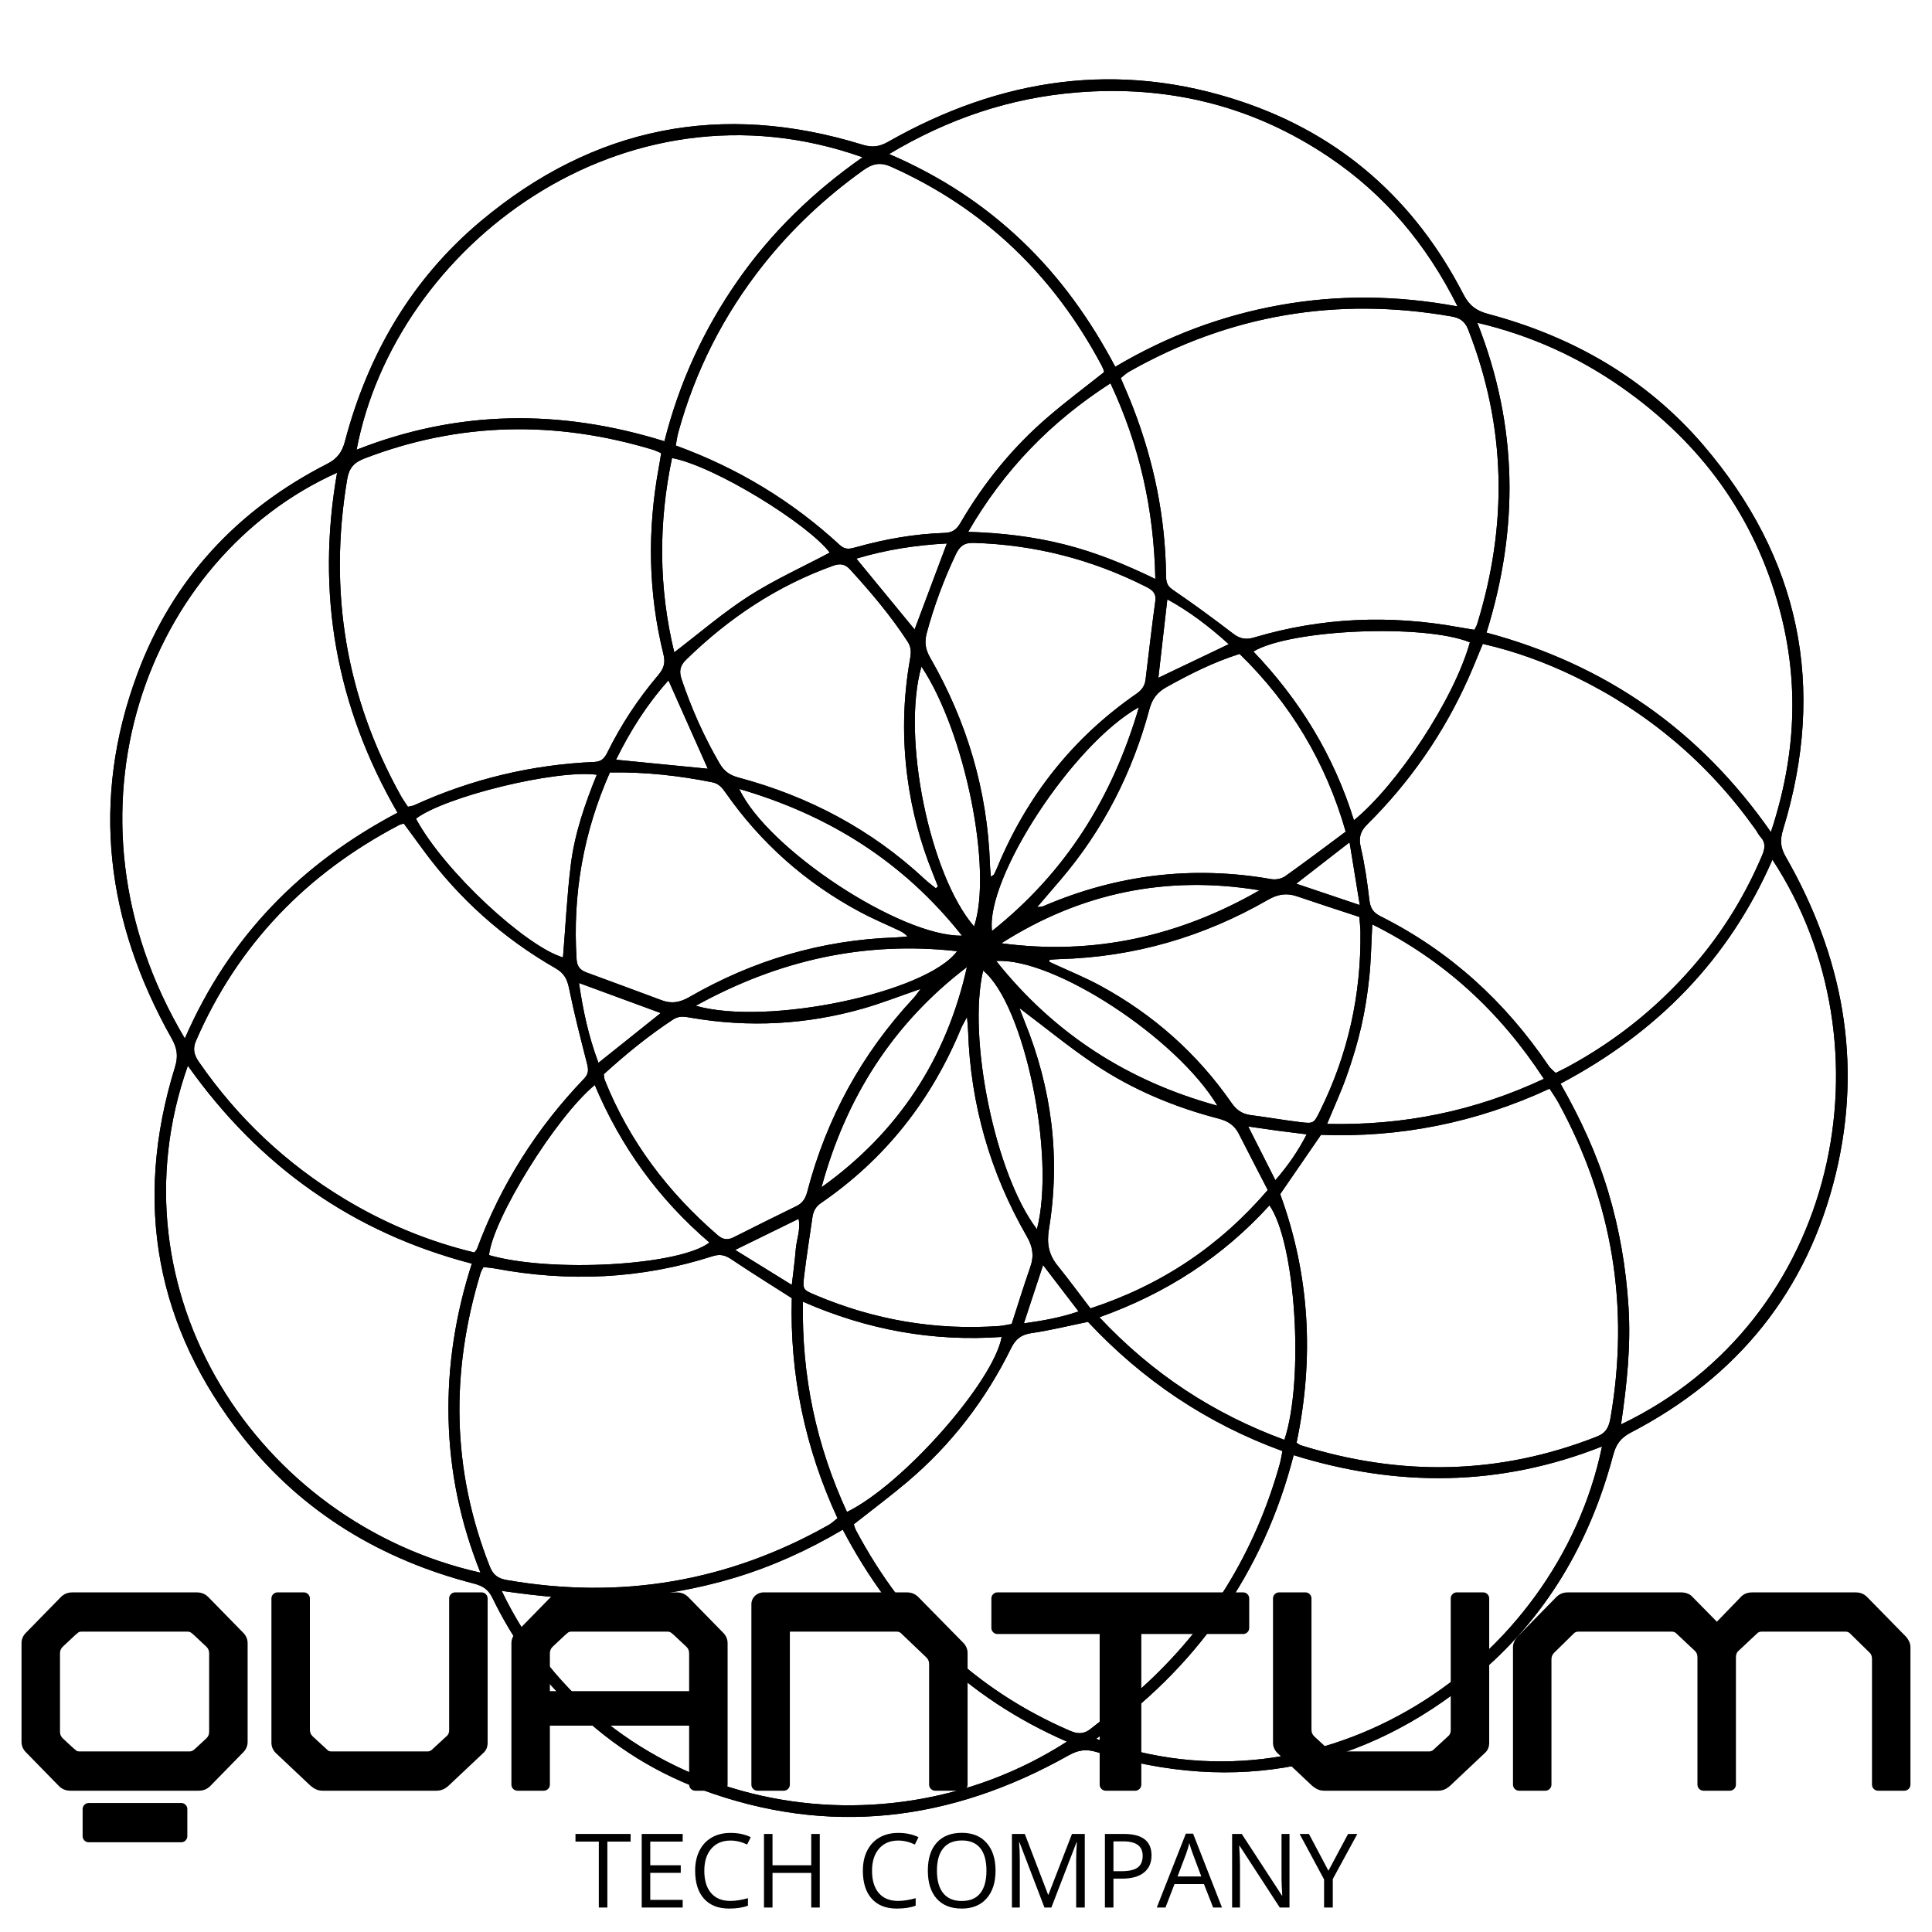 <svg xmlns="http://www.w3.org/2000/svg" xmlns:xlink="http://www.w3.org/1999/xlink" width="500" zoomAndPan="magnify" viewBox="0 0 375 375" height="500" preserveAspectRatio="xMidYMid meet" version="1.0"><defs><g><g id="id1"/></g><clipPath id="id2"><path d="M 21 15 L 359 15 L 359 353 L 21 353 Z M 21 15 " clip-rule="nonzero"/></clipPath><clipPath id="id3"><path d="M -60.648 185.219 L 185.422 -60.855 L 435.738 189.461 L 189.668 435.535 Z M -60.648 185.219 " clip-rule="nonzero"/></clipPath><clipPath id="id4"><path d="M -60.648 185.219 L 185.422 -60.855 L 435.738 189.461 L 189.668 435.535 Z M -60.648 185.219 " clip-rule="nonzero"/></clipPath><clipPath id="id5"><path d="M 109.902 330.16 C 103.969 324.438 99.234 317.688 95.605 310.195 C 94.816 308.555 93.762 307.836 92.062 307.395 C 74.105 302.781 58.816 293.652 47.281 279.121 C 30.215 257.621 25.816 233.449 33.961 207.137 C 34.621 205 34.387 203.469 33.336 201.594 C 20.609 179.004 17.516 155.363 26.672 130.77 C 33.504 112.426 46.07 98.941 63.484 90.047 C 65.473 89.031 66.395 87.766 66.953 85.672 C 71.414 68.746 79.926 54.129 93.375 42.879 C 115.262 24.566 140.09 19.648 167.398 28.086 C 169.32 28.68 170.695 28.488 172.418 27.508 C 194.195 15.137 217.105 11.68 241.094 19.75 C 260.445 26.266 274.715 38.984 284.051 57.137 C 285.16 59.293 286.539 60.32 288.844 60.938 C 305.246 65.305 319.52 73.461 330.586 86.367 C 349.355 108.27 354.582 133.266 346.105 160.977 C 345.504 162.941 345.52 164.398 346.594 166.266 C 357.637 185.516 361.586 206.039 356.328 227.816 C 350.832 250.574 337.297 267.262 316.559 278.051 C 314.574 279.082 313.664 280.348 313.117 282.426 C 308.586 299.547 299.922 314.281 286.246 325.586 C 264.516 343.531 239.926 348.375 212.93 340.09 C 210.836 339.445 209.316 339.645 207.395 340.727 C 184.594 353.547 160.816 356.539 136.012 347.301 C 126.074 343.59 117.398 337.836 109.902 330.16 Z M 251.66 280.035 C 252.102 280.312 252.242 280.445 252.414 280.504 C 271.785 286.59 290.953 286.32 309.957 278.836 C 311.781 278.121 312.297 276.938 312.594 275.23 C 316.332 253.633 312.996 233.227 302.473 214.008 C 301.984 213.121 301.395 212.293 300.773 211.309 C 286.465 217.965 271.578 220.855 256.402 220.27 C 253.625 224.305 251.098 227.973 248.484 231.781 C 254.219 247.441 255.121 263.562 251.66 280.035 Z M 211.172 256.57 C 207.336 257.355 203.824 258.234 200.266 258.746 C 198.246 259.039 197.152 259.863 196.25 261.691 C 191.32 271.703 184.645 280.418 176.105 287.633 C 172.777 290.445 169.281 293.055 165.719 295.863 C 165.832 296.18 165.938 296.637 166.152 297.043 C 175.586 314.75 189.199 327.973 207.738 335.969 C 209.23 336.609 210.418 336.586 211.66 335.594 C 214.926 332.984 218.348 330.555 221.453 327.762 C 234.652 315.887 243.586 301.324 248.383 284.23 C 248.609 283.434 248.727 282.609 248.922 281.652 C 234.242 276.301 221.758 267.883 211.172 256.57 Z M 287.812 124.977 C 286.777 127.441 285.91 129.648 284.938 131.816 C 280.168 142.418 273.645 151.828 265.391 160.008 C 263.992 161.395 263.695 162.617 264.133 164.516 C 264.906 167.836 265.387 171.238 265.785 174.633 C 265.969 176.211 266.477 177.105 267.973 177.859 C 281.438 184.598 292.18 194.441 300.598 206.887 C 300.945 207.406 301.484 207.789 301.953 208.262 C 302.707 207.879 303.395 207.555 304.062 207.203 C 314.074 201.832 322.715 194.754 329.949 186.004 C 334.945 179.961 338.945 173.293 342.012 166.062 C 342.59 164.703 342.766 163.562 341.684 162.406 C 341.305 161.996 341.066 161.453 340.734 160.988 C 331.574 148.105 319.879 138.215 305.656 131.32 C 300.004 128.578 294.133 126.43 287.812 124.977 Z M 153.688 251.973 C 149.488 249.289 145.699 246.941 142 244.453 C 140.801 243.645 139.805 243.355 138.348 243.816 C 124.465 248.285 110.352 248.887 96.066 246.215 C 95.344 246.082 94.609 246.035 93.832 245.945 C 93.605 246.406 93.391 246.727 93.285 247.078 C 87.43 266.301 87.656 285.305 95.086 304.102 C 95.742 305.762 96.727 306.398 98.375 306.684 C 120.48 310.535 141.328 307.02 160.887 295.969 C 161.441 295.652 161.91 295.188 162.555 294.684 C 156.227 281.008 153.277 266.707 153.688 251.973 Z M 286.184 122.238 C 286.434 121.742 286.598 121.5 286.684 121.234 C 292.664 101.934 292.387 82.84 284.965 63.949 C 284.309 62.27 283.27 61.688 281.641 61.402 C 259.535 57.574 238.699 61.07 219.141 72.145 C 218.594 72.453 218.125 72.922 217.539 73.383 C 217.996 74.453 218.41 75.402 218.809 76.355 C 219.211 77.316 219.613 78.285 219.984 79.258 C 223.98 89.645 226.188 100.387 226.328 111.539 C 226.344 112.68 226.367 113.617 227.578 114.438 C 231.578 117.156 235.477 120.027 239.316 122.961 C 240.645 123.977 241.77 124.23 243.43 123.734 C 256.527 119.836 269.812 119.305 283.227 121.754 C 284.16 121.926 285.098 122.059 286.184 122.238 Z M 92.07 243.105 C 92.355 242.723 92.516 242.59 92.578 242.422 C 97.203 229.953 104.172 218.945 113.375 209.359 C 114.344 208.352 114.211 207.477 113.902 206.289 C 112.676 201.512 111.453 196.73 110.469 191.902 C 110.102 190.094 109.539 188.922 107.84 187.945 C 97.656 182.105 89.07 174.434 82.129 164.953 C 80.863 163.219 79.586 161.492 78.383 159.855 C 77.902 159.992 77.711 160.012 77.551 160.098 C 59.566 169.512 46.203 183.27 38.062 201.969 C 37.344 203.609 37.684 204.789 38.621 206.137 C 46.133 217 55.52 225.852 66.816 232.684 C 74.66 237.422 83.027 240.934 92.07 243.105 Z M 214.277 72.25 C 214.277 72.156 214.297 72.051 214.27 71.965 C 214.129 71.617 213.992 71.262 213.816 70.93 C 204.535 53.492 191.113 40.473 172.977 32.371 C 170.797 31.398 169.316 31.793 167.555 33.047 C 160.238 38.281 153.742 44.363 148.145 51.418 C 140.426 61.16 134.926 72.016 131.641 83.992 C 131.426 84.777 131.328 85.598 131.164 86.473 C 143.223 90.859 153.789 97.285 163.039 105.82 C 164.113 106.805 165.07 106.516 166.176 106.207 C 171.785 104.641 177.488 103.625 183.312 103.438 C 184.844 103.383 185.645 102.82 186.41 101.508 C 191 93.645 196.688 86.66 203.629 80.746 C 207.016 77.844 210.594 75.172 214.277 72.25 Z M 128.328 87.953 C 127.676 87.68 127.172 87.422 126.637 87.262 C 107.812 81.602 89.176 81.902 70.711 89 C 68.691 89.777 67.75 90.859 67.387 93.023 C 63.742 114.734 67.098 135.219 77.801 154.461 C 78.207 155.191 78.707 155.863 79.176 156.594 C 79.68 156.473 80.066 156.438 80.395 156.293 C 91.516 151.219 103.18 148.418 115.383 147.891 C 116.781 147.828 117.359 147.137 117.902 146.031 C 120.562 140.637 123.863 135.637 127.75 131.055 C 128.848 129.758 129.191 128.68 128.777 127.008 C 125.809 115.023 125.629 102.934 127.859 90.793 C 128.039 89.863 128.172 88.938 128.328 87.953 Z M 36.461 206.859 C 20.965 250.641 49.84 295.527 93.258 305.254 C 89.363 295.566 87.301 285.668 87.066 275.41 C 86.828 265.164 88.402 255.164 91.582 245.27 C 68.453 239.242 50.324 226.391 36.461 206.859 Z M 207.086 338.051 C 187.504 329.5 173.383 315.59 163.582 296.906 C 156.781 300.926 149.871 304.039 142.582 306.242 C 135.273 308.449 127.809 309.723 120.172 310.207 C 112.586 310.695 105.082 309.871 97.375 308.789 C 117.512 350.754 170.023 361.895 207.086 338.051 Z M 343.73 161.504 C 348.598 146.789 349.262 132.555 345.406 118.227 C 340.547 100.148 330.094 85.934 314.848 75.238 C 306.43 69.332 297.215 65.117 286.746 62.645 C 294.688 82.781 294.809 102.645 288.527 122.789 C 311.547 128.965 329.84 141.59 343.73 161.504 Z M 128.965 85.648 C 131.84 74.266 136.578 63.965 143.152 54.527 C 149.719 45.102 157.859 37.227 167.418 30.527 C 120.977 14.02 76.688 47.91 69.215 87.293 C 88.902 79.535 108.758 79.363 128.965 85.648 Z M 212.766 337.5 C 256.27 353.656 302.211 323.039 310.949 280.754 C 291.18 288.582 271.254 288.723 251.098 282.449 C 248.18 293.828 243.508 304.059 236.988 313.438 C 230.43 322.883 222.27 330.758 212.766 337.5 Z M 35.879 201.562 C 44.48 181.785 58.48 167.598 77.156 157.746 C 65.188 137.027 61.332 115.148 65.426 91.758 C 28.688 108.211 9.734 157.742 35.879 201.562 Z M 282.914 59.473 C 276.852 47.332 268.738 37.758 257.98 30.504 C 243.172 20.512 226.754 16.5 208.992 17.945 C 196.129 18.996 184.207 22.961 172.574 29.898 C 182.57 34.199 190.98 39.738 198.395 46.801 C 205.785 53.848 211.637 62.043 216.473 71.191 C 226.594 65.195 237.121 61.258 248.359 59.23 C 259.699 57.195 271.023 57.285 282.914 59.473 Z M 302.895 210.336 C 306.773 217.129 309.949 223.996 312.141 231.281 C 314.336 238.594 315.617 246.066 316.094 253.699 C 316.57 261.277 315.773 268.773 314.641 276.477 C 357.129 256.168 367.641 202.867 344.027 166.867 C 335.551 186.273 321.629 200.434 302.895 210.336 Z M 181.637 172.414 C 181.773 172.297 181.914 172.176 182.059 172.062 C 181.715 171.195 181.387 170.32 181.031 169.453 C 178.633 163.523 177.004 157.398 176.152 151.051 C 175.129 143.367 175.266 135.699 176.617 128.059 C 176.832 126.844 176.965 125.758 176.18 124.551 C 172.902 119.516 169.047 114.965 165.008 110.543 C 164.039 109.48 163.09 109.316 161.742 109.797 C 150.812 113.711 141.422 119.984 133.156 128.066 C 131.965 129.23 131.781 130.32 132.309 131.875 C 134.227 137.562 136.652 142.996 139.676 148.195 C 140.574 149.73 141.688 150.484 143.367 150.93 C 156.996 154.578 169.129 160.992 179.488 170.648 C 180.168 171.281 180.918 171.828 181.637 172.414 Z M 118.383 149.926 C 113.211 161.617 111.117 173.656 111.918 186.219 C 112.008 187.57 112.617 188.305 113.805 188.738 C 118.699 190.539 123.594 192.344 128.48 194.168 C 130.395 194.879 132.02 194.559 133.84 193.508 C 146.172 186.398 159.453 182.457 173.711 181.961 C 174.52 181.934 175.324 181.836 176.133 181.77 C 175.551 181.082 174.883 180.777 174.223 180.469 C 171.816 179.34 169.359 178.309 167.02 177.055 C 156.441 171.41 147.691 163.664 140.824 153.836 C 140.148 152.871 139.512 152.098 138.246 151.84 C 131.781 150.547 125.285 149.824 118.383 149.926 Z M 192.328 170.168 C 192.781 169.855 192.887 169.82 192.926 169.754 C 193.137 169.332 193.344 168.902 193.527 168.465 C 199.266 154.574 208.191 143.23 220.578 134.664 C 221.605 133.953 222.203 133.129 222.352 131.91 C 222.965 126.82 223.559 121.727 224.246 116.645 C 224.465 115.055 223.562 114.449 222.395 113.863 C 211.879 108.559 200.754 105.715 188.961 105.375 C 187.133 105.324 186.27 106.023 185.52 107.602 C 183.188 112.512 181.32 117.57 179.895 122.816 C 179.406 124.602 179.605 126.023 180.539 127.641 C 187.672 140.051 191.656 153.398 192.152 167.75 C 192.164 168.492 192.254 169.234 192.328 170.168 Z M 117.188 208.512 C 117.289 209.094 117.289 209.391 117.391 209.645 C 122.152 221.523 129.645 231.402 139.285 239.734 C 140.297 240.613 141.227 240.742 142.383 240.164 C 146.449 238.121 150.516 236.082 154.609 234.094 C 155.848 233.492 156.371 232.543 156.703 231.266 C 160.43 217.02 167.293 204.484 177.34 193.703 C 177.742 193.273 178.066 192.77 178.688 191.949 C 174.609 193.348 171.09 194.742 167.469 195.77 C 156.52 198.887 145.406 199.48 134.176 197.555 C 132.988 197.352 131.879 197.078 130.645 197.887 C 125.859 201.023 121.469 204.629 117.188 208.512 Z M 201.309 176.074 C 201.961 175.984 202.238 176.004 202.469 175.906 C 216.738 169.758 231.504 167.957 246.82 170.648 C 247.648 170.789 248.766 170.559 249.449 170.078 C 253.383 167.285 257.234 164.371 261.203 161.422 C 257.301 147.844 250.441 136.52 240.609 126.926 C 235.445 128.555 230.895 130.875 226.406 133.371 C 224.652 134.348 223.648 135.605 223.105 137.648 C 219.805 149.922 214.172 161.027 205.883 170.734 C 204.434 172.426 202.988 174.117 201.309 176.074 Z M 187.699 197.402 C 187.148 198.449 186.805 198.984 186.562 199.559 C 180.797 213.523 171.844 224.941 159.348 233.512 C 158.285 234.242 157.852 235.152 157.684 236.32 C 157.148 240.078 156.547 243.832 156.09 247.598 C 155.762 250.305 155.84 250.344 158.328 251.391 C 169.719 256.211 181.586 258.246 193.941 257.379 C 194.676 257.328 195.398 257.141 196.363 256.984 C 197.574 253.262 198.715 249.543 199.996 245.883 C 200.734 243.75 200.457 241.98 199.309 239.992 C 192.215 227.68 188.383 214.398 187.91 200.168 C 187.887 199.438 187.801 198.703 187.699 197.402 Z M 203.738 186.289 C 203.711 186.414 203.68 186.547 203.652 186.672 C 203.957 186.816 204.262 186.957 204.566 187.102 C 207.582 188.5 210.68 189.75 213.59 191.336 C 223.852 196.922 232.398 204.492 239.066 214.109 C 240.008 215.457 241.121 216.23 242.75 216.438 C 245.957 216.848 249.145 217.414 252.348 217.801 C 254.996 218.121 255.02 218.059 256.227 215.609 C 261.645 204.664 264.215 193.07 264.059 180.875 C 264.051 180.035 263.941 179.191 263.852 177.977 C 259.812 176.648 255.762 175.344 251.734 173.969 C 249.719 173.277 248.016 173.559 246.105 174.656 C 233.59 181.855 220.113 185.773 205.645 186.164 C 205.004 186.172 204.367 186.242 203.738 186.289 Z M 197.871 195.664 C 198.23 196.594 198.543 197.461 198.891 198.316 C 204.164 211.289 205.863 224.727 203.602 238.559 C 203.141 241.355 203.551 243.52 205.27 245.648 C 207.457 248.359 209.523 251.172 211.656 253.957 C 225.406 249.441 236.676 241.918 246.074 230.984 C 244.18 227.305 242.289 223.695 240.453 220.066 C 239.617 218.422 238.359 217.602 236.551 217.129 C 227.941 214.895 219.785 211.492 212.402 206.531 C 207.457 203.207 202.832 199.395 197.871 195.664 Z M 213.395 255.68 C 223.684 266.66 235.559 274.422 249.301 279.473 C 253.176 267.82 251.48 241.18 246.402 233.965 C 237.348 243.918 226.398 251.043 213.395 255.68 Z M 266.359 179.422 C 266.164 183.074 266.121 186.398 265.777 189.688 C 265.434 192.898 264.945 196.113 264.223 199.254 C 263.484 202.492 262.508 205.688 261.402 208.816 C 260.316 211.895 258.941 214.859 257.586 218.152 C 272.441 218.484 286.219 215.695 299.664 209.406 C 291.121 196.34 280.293 186.352 266.359 179.422 Z M 164.395 293.473 C 175.27 288.152 192.844 268.207 194.422 259.5 C 181.098 260.441 168.352 258.141 155.848 252.66 C 155.582 267.117 158.418 280.5 164.395 293.473 Z M 262.801 159.211 C 271.168 152.371 282.207 135.785 285.305 124.672 C 276.395 121.066 250.531 122.125 243.281 126.457 C 252.207 135.801 258.855 146.527 262.801 159.211 Z M 115.445 210.598 C 107.82 216.887 95.652 236.633 94.918 243.617 C 106.832 247.059 131.809 245.695 137.703 241.176 C 127.938 232.816 120.539 222.715 115.445 210.598 Z M 224.25 112.379 C 223.973 98.828 221.191 86.477 215.543 74.398 C 203.992 81.832 194.887 91.184 187.922 103.23 C 194.504 103.434 200.605 104.164 206.594 105.676 C 212.566 107.176 218.25 109.469 224.25 112.379 Z M 115.836 150.375 C 107.898 149.328 86.363 154.629 80.734 158.902 C 86.246 169.156 102.156 183.754 109.273 185.832 C 109.766 179.859 110.055 173.805 110.797 167.801 C 111.547 161.785 113.531 156.043 115.836 150.375 Z M 130.875 126.613 C 135.855 122.816 140.379 118.895 145.367 115.695 C 150.363 112.504 155.824 110.035 161.055 107.262 C 156.902 101.762 138.832 90.496 130.438 88.902 C 127.797 101.523 127.828 114.043 130.875 126.613 Z M 143.484 153.129 C 148.949 164.816 174.828 181.828 186.719 181.609 C 175.391 167.301 161 158.238 143.484 153.129 Z M 201.266 238.59 C 204.969 224.289 198.785 194.859 190.824 188.387 C 187.754 201.559 193.203 228.059 201.266 238.59 Z M 221.062 137.266 C 208.223 144.426 191.273 170.402 192.547 180.711 C 206.723 169.438 215.863 155.02 221.062 137.266 Z M 187.68 187.711 C 173.266 198.684 164.164 213.121 159.457 230.449 C 174.324 219.82 183.699 205.547 187.68 187.711 Z M 244.48 172.805 C 226.48 169.832 209.777 173.266 194.371 183.086 C 212.254 185.484 228.898 181.754 244.48 172.805 Z M 178.852 129.379 C 174.938 142.965 180.445 169.832 189.07 179.828 C 192.715 168.922 187.355 142.137 178.852 129.379 Z M 135.047 195.219 C 148.977 199.195 179.844 192.676 185.781 184.625 C 167.832 182.629 151.188 186.32 135.047 195.219 Z M 236.305 214.621 C 228.402 201.422 204.477 185.828 193.367 186.531 C 204.652 200.719 219 209.875 236.305 214.621 Z M 137.383 149.211 C 134.852 143.52 132.355 137.926 129.75 132.066 C 125.59 136.684 122.355 141.816 119.57 147.461 C 125.629 148.062 131.449 148.629 137.383 149.211 Z M 177.523 122.176 C 179.609 116.625 181.641 111.195 183.785 105.488 C 177.754 105.809 172.043 106.691 166.219 108.426 C 170.129 113.188 173.809 117.656 177.523 122.176 Z M 112.387 190.801 C 113.145 196.094 114.234 201.145 116.156 206.293 C 120.387 202.91 124.266 199.812 128.246 196.633 C 122.93 194.688 117.816 192.805 112.387 190.801 Z M 238.5 125.035 C 234.715 121.613 230.945 118.73 226.578 116.332 C 225.98 121.562 225.426 126.484 224.84 131.559 C 229.422 129.367 233.746 127.305 238.5 125.035 Z M 153.688 249.398 C 154.004 246.633 154.293 244.57 154.453 242.508 C 154.609 240.547 155.449 238.609 155.004 236.578 C 150.93 238.574 147.062 240.469 142.699 242.605 C 146.473 244.938 149.887 247.043 153.688 249.398 Z M 261.949 163.496 C 258.293 166.328 255.086 168.824 251.605 171.523 C 255.797 172.934 259.629 174.219 263.934 175.672 C 263.266 171.586 262.648 167.809 261.949 163.496 Z M 202.461 245.551 C 201.172 249.453 200.016 252.973 198.734 256.863 C 202.516 256.34 205.844 255.738 209.352 254.551 C 206.949 251.414 204.812 248.629 202.461 245.551 Z M 247.551 229.07 C 250.012 226.238 251.941 223.453 253.625 220.176 C 251.484 219.906 249.715 219.691 247.949 219.461 C 246.148 219.219 244.348 218.953 242.281 218.652 C 244.125 222.289 245.734 225.473 247.551 229.07 Z M 247.551 229.07 " clip-rule="nonzero"/></clipPath><clipPath id="id6"><path d="M 21 15 L 359 15 L 359 353 L 21 353 Z M 21 15 " clip-rule="nonzero"/></clipPath><clipPath id="id7"><path d="M -60.648 185.219 L 185.422 -60.855 L 435.738 189.461 L 189.668 435.535 Z M -60.648 185.219 " clip-rule="nonzero"/></clipPath><clipPath id="id8"><path d="M -60.648 185.219 L 185.422 -60.855 L 435.738 189.461 L 189.668 435.535 Z M -60.648 185.219 " clip-rule="nonzero"/></clipPath><clipPath id="id9"><path d="M 109.902 330.16 C 103.969 324.438 99.234 317.688 95.605 310.195 C 94.816 308.555 93.762 307.836 92.062 307.395 C 74.105 302.781 58.816 293.652 47.281 279.121 C 30.215 257.621 25.816 233.449 33.961 207.137 C 34.621 205 34.387 203.469 33.336 201.594 C 20.609 179.004 17.516 155.363 26.672 130.77 C 33.504 112.426 46.07 98.941 63.484 90.047 C 65.473 89.031 66.395 87.766 66.953 85.672 C 71.414 68.746 79.926 54.129 93.375 42.879 C 115.262 24.566 140.09 19.648 167.398 28.086 C 169.32 28.68 170.695 28.488 172.418 27.508 C 194.195 15.137 217.105 11.68 241.094 19.75 C 260.445 26.266 274.715 38.984 284.051 57.137 C 285.16 59.293 286.539 60.32 288.844 60.938 C 305.246 65.305 319.52 73.461 330.586 86.367 C 349.355 108.27 354.582 133.266 346.105 160.977 C 345.504 162.941 345.52 164.398 346.594 166.266 C 357.637 185.516 361.586 206.039 356.328 227.816 C 350.832 250.574 337.297 267.262 316.559 278.051 C 314.574 279.082 313.664 280.348 313.117 282.426 C 308.586 299.547 299.922 314.281 286.246 325.586 C 264.516 343.531 239.926 348.375 212.93 340.09 C 210.836 339.445 209.316 339.645 207.395 340.727 C 184.594 353.547 160.816 356.539 136.012 347.301 C 126.074 343.59 117.398 337.836 109.902 330.16 Z M 251.66 280.035 C 252.102 280.312 252.242 280.445 252.414 280.504 C 271.785 286.59 290.953 286.32 309.957 278.836 C 311.781 278.121 312.297 276.938 312.594 275.23 C 316.332 253.633 312.996 233.227 302.473 214.008 C 301.984 213.121 301.395 212.293 300.773 211.309 C 286.465 217.965 271.578 220.855 256.402 220.27 C 253.625 224.305 251.098 227.973 248.484 231.781 C 254.219 247.441 255.121 263.562 251.66 280.035 Z M 211.172 256.57 C 207.336 257.355 203.824 258.234 200.266 258.746 C 198.246 259.039 197.152 259.863 196.25 261.691 C 191.32 271.703 184.645 280.418 176.105 287.633 C 172.777 290.445 169.281 293.055 165.719 295.863 C 165.832 296.18 165.938 296.637 166.152 297.043 C 175.586 314.75 189.199 327.973 207.738 335.969 C 209.23 336.609 210.418 336.586 211.66 335.594 C 214.926 332.984 218.348 330.555 221.453 327.762 C 234.652 315.887 243.586 301.324 248.383 284.23 C 248.609 283.434 248.727 282.609 248.922 281.652 C 234.242 276.301 221.758 267.883 211.172 256.57 Z M 287.812 124.977 C 286.777 127.441 285.91 129.648 284.938 131.816 C 280.168 142.418 273.645 151.828 265.391 160.008 C 263.992 161.395 263.695 162.617 264.133 164.516 C 264.906 167.836 265.387 171.238 265.785 174.633 C 265.969 176.211 266.477 177.105 267.973 177.859 C 281.438 184.598 292.18 194.441 300.598 206.887 C 300.945 207.406 301.484 207.789 301.953 208.262 C 302.707 207.879 303.395 207.555 304.062 207.203 C 314.074 201.832 322.715 194.754 329.949 186.004 C 334.945 179.961 338.945 173.293 342.012 166.062 C 342.59 164.703 342.766 163.562 341.684 162.406 C 341.305 161.996 341.066 161.453 340.734 160.988 C 331.574 148.105 319.879 138.215 305.656 131.32 C 300.004 128.578 294.133 126.43 287.812 124.977 Z M 153.688 251.973 C 149.488 249.289 145.699 246.941 142 244.453 C 140.801 243.645 139.805 243.355 138.348 243.816 C 124.465 248.285 110.352 248.887 96.066 246.215 C 95.344 246.082 94.609 246.035 93.832 245.945 C 93.605 246.406 93.391 246.727 93.285 247.078 C 87.43 266.301 87.656 285.305 95.086 304.102 C 95.742 305.762 96.727 306.398 98.375 306.684 C 120.48 310.535 141.328 307.02 160.887 295.969 C 161.441 295.652 161.91 295.188 162.555 294.684 C 156.227 281.008 153.277 266.707 153.688 251.973 Z M 286.184 122.238 C 286.434 121.742 286.598 121.5 286.684 121.234 C 292.664 101.934 292.387 82.84 284.965 63.949 C 284.309 62.27 283.27 61.688 281.641 61.402 C 259.535 57.574 238.699 61.07 219.141 72.145 C 218.594 72.453 218.125 72.922 217.539 73.383 C 217.996 74.453 218.41 75.402 218.809 76.355 C 219.211 77.316 219.613 78.285 219.984 79.258 C 223.98 89.645 226.188 100.387 226.328 111.539 C 226.344 112.68 226.367 113.617 227.578 114.438 C 231.578 117.156 235.477 120.027 239.316 122.961 C 240.645 123.977 241.77 124.23 243.43 123.734 C 256.527 119.836 269.812 119.305 283.227 121.754 C 284.16 121.926 285.098 122.059 286.184 122.238 Z M 92.07 243.105 C 92.355 242.723 92.516 242.59 92.578 242.422 C 97.203 229.953 104.172 218.945 113.375 209.359 C 114.344 208.352 114.211 207.477 113.902 206.289 C 112.676 201.512 111.453 196.73 110.469 191.902 C 110.102 190.094 109.539 188.922 107.84 187.945 C 97.656 182.105 89.07 174.434 82.129 164.953 C 80.863 163.219 79.586 161.492 78.383 159.855 C 77.902 159.992 77.711 160.012 77.551 160.098 C 59.566 169.512 46.203 183.27 38.062 201.969 C 37.344 203.609 37.684 204.789 38.621 206.137 C 46.133 217 55.52 225.852 66.816 232.684 C 74.66 237.422 83.027 240.934 92.07 243.105 Z M 214.277 72.25 C 214.277 72.156 214.297 72.051 214.27 71.965 C 214.129 71.617 213.992 71.262 213.816 70.93 C 204.535 53.492 191.113 40.473 172.977 32.371 C 170.797 31.398 169.316 31.793 167.555 33.047 C 160.238 38.281 153.742 44.363 148.145 51.418 C 140.426 61.16 134.926 72.016 131.641 83.992 C 131.426 84.777 131.328 85.598 131.164 86.473 C 143.223 90.859 153.789 97.285 163.039 105.82 C 164.113 106.805 165.07 106.516 166.176 106.207 C 171.785 104.641 177.488 103.625 183.312 103.438 C 184.844 103.383 185.645 102.82 186.41 101.508 C 191 93.645 196.688 86.66 203.629 80.746 C 207.016 77.844 210.594 75.172 214.277 72.25 Z M 128.328 87.953 C 127.676 87.68 127.172 87.422 126.637 87.262 C 107.812 81.602 89.176 81.902 70.711 89 C 68.691 89.777 67.75 90.859 67.387 93.023 C 63.742 114.734 67.098 135.219 77.801 154.461 C 78.207 155.191 78.707 155.863 79.176 156.594 C 79.68 156.473 80.066 156.438 80.395 156.293 C 91.516 151.219 103.18 148.418 115.383 147.891 C 116.781 147.828 117.359 147.137 117.902 146.031 C 120.562 140.637 123.863 135.637 127.75 131.055 C 128.848 129.758 129.191 128.68 128.777 127.008 C 125.809 115.023 125.629 102.934 127.859 90.793 C 128.039 89.863 128.172 88.938 128.328 87.953 Z M 36.461 206.859 C 20.965 250.641 49.84 295.527 93.258 305.254 C 89.363 295.566 87.301 285.668 87.066 275.41 C 86.828 265.164 88.402 255.164 91.582 245.27 C 68.453 239.242 50.324 226.391 36.461 206.859 Z M 207.086 338.051 C 187.504 329.5 173.383 315.59 163.582 296.906 C 156.781 300.926 149.871 304.039 142.582 306.242 C 135.273 308.449 127.809 309.723 120.172 310.207 C 112.586 310.695 105.082 309.871 97.375 308.789 C 117.512 350.754 170.023 361.895 207.086 338.051 Z M 343.73 161.504 C 348.598 146.789 349.262 132.555 345.406 118.227 C 340.547 100.148 330.094 85.934 314.848 75.238 C 306.43 69.332 297.215 65.117 286.746 62.645 C 294.688 82.781 294.809 102.645 288.527 122.789 C 311.547 128.965 329.84 141.59 343.73 161.504 Z M 128.965 85.648 C 131.84 74.266 136.578 63.965 143.152 54.527 C 149.719 45.102 157.859 37.227 167.418 30.527 C 120.977 14.02 76.688 47.91 69.215 87.293 C 88.902 79.535 108.758 79.363 128.965 85.648 Z M 212.766 337.5 C 256.27 353.656 302.211 323.039 310.949 280.754 C 291.18 288.582 271.254 288.723 251.098 282.449 C 248.18 293.828 243.508 304.059 236.988 313.438 C 230.43 322.883 222.27 330.758 212.766 337.5 Z M 35.879 201.562 C 44.48 181.785 58.48 167.598 77.156 157.746 C 65.188 137.027 61.332 115.148 65.426 91.758 C 28.688 108.211 9.734 157.742 35.879 201.562 Z M 282.914 59.473 C 276.852 47.332 268.738 37.758 257.98 30.504 C 243.172 20.512 226.754 16.5 208.992 17.945 C 196.129 18.996 184.207 22.961 172.574 29.898 C 182.57 34.199 190.98 39.738 198.395 46.801 C 205.785 53.848 211.637 62.043 216.473 71.191 C 226.594 65.195 237.121 61.258 248.359 59.23 C 259.699 57.195 271.023 57.285 282.914 59.473 Z M 302.895 210.336 C 306.773 217.129 309.949 223.996 312.141 231.281 C 314.336 238.594 315.617 246.066 316.094 253.699 C 316.57 261.277 315.773 268.773 314.641 276.477 C 357.129 256.168 367.641 202.867 344.027 166.867 C 335.551 186.273 321.629 200.434 302.895 210.336 Z M 181.637 172.414 C 181.773 172.297 181.914 172.176 182.059 172.062 C 181.715 171.195 181.387 170.32 181.031 169.453 C 178.633 163.523 177.004 157.398 176.152 151.051 C 175.129 143.367 175.266 135.699 176.617 128.059 C 176.832 126.844 176.965 125.758 176.18 124.551 C 172.902 119.516 169.047 114.965 165.008 110.543 C 164.039 109.48 163.09 109.316 161.742 109.797 C 150.812 113.711 141.422 119.984 133.156 128.066 C 131.965 129.23 131.781 130.32 132.309 131.875 C 134.227 137.562 136.652 142.996 139.676 148.195 C 140.574 149.73 141.688 150.484 143.367 150.93 C 156.996 154.578 169.129 160.992 179.488 170.648 C 180.168 171.281 180.918 171.828 181.637 172.414 Z M 118.383 149.926 C 113.211 161.617 111.117 173.656 111.918 186.219 C 112.008 187.57 112.617 188.305 113.805 188.738 C 118.699 190.539 123.594 192.344 128.48 194.168 C 130.395 194.879 132.02 194.559 133.84 193.508 C 146.172 186.398 159.453 182.457 173.711 181.961 C 174.52 181.934 175.324 181.836 176.133 181.77 C 175.551 181.082 174.883 180.777 174.223 180.469 C 171.816 179.34 169.359 178.309 167.02 177.055 C 156.441 171.41 147.691 163.664 140.824 153.836 C 140.148 152.871 139.512 152.098 138.246 151.84 C 131.781 150.547 125.285 149.824 118.383 149.926 Z M 192.328 170.168 C 192.781 169.855 192.887 169.82 192.926 169.754 C 193.137 169.332 193.344 168.902 193.527 168.465 C 199.266 154.574 208.191 143.23 220.578 134.664 C 221.605 133.953 222.203 133.129 222.352 131.91 C 222.965 126.82 223.559 121.727 224.246 116.645 C 224.465 115.055 223.562 114.449 222.395 113.863 C 211.879 108.559 200.754 105.715 188.961 105.375 C 187.133 105.324 186.27 106.023 185.52 107.602 C 183.188 112.512 181.32 117.57 179.895 122.816 C 179.406 124.602 179.605 126.023 180.539 127.641 C 187.672 140.051 191.656 153.398 192.152 167.75 C 192.164 168.492 192.254 169.234 192.328 170.168 Z M 117.188 208.512 C 117.289 209.094 117.289 209.391 117.391 209.645 C 122.152 221.523 129.645 231.402 139.285 239.734 C 140.297 240.613 141.227 240.742 142.383 240.164 C 146.449 238.121 150.516 236.082 154.609 234.094 C 155.848 233.492 156.371 232.543 156.703 231.266 C 160.43 217.02 167.293 204.484 177.34 193.703 C 177.742 193.273 178.066 192.77 178.688 191.949 C 174.609 193.348 171.09 194.742 167.469 195.77 C 156.52 198.887 145.406 199.48 134.176 197.555 C 132.988 197.352 131.879 197.078 130.645 197.887 C 125.859 201.023 121.469 204.629 117.188 208.512 Z M 201.309 176.074 C 201.961 175.984 202.238 176.004 202.469 175.906 C 216.738 169.758 231.504 167.957 246.82 170.648 C 247.648 170.789 248.766 170.559 249.449 170.078 C 253.383 167.285 257.234 164.371 261.203 161.422 C 257.301 147.844 250.441 136.52 240.609 126.926 C 235.445 128.555 230.895 130.875 226.406 133.371 C 224.652 134.348 223.648 135.605 223.105 137.648 C 219.805 149.922 214.172 161.027 205.883 170.734 C 204.434 172.426 202.988 174.117 201.309 176.074 Z M 187.699 197.402 C 187.148 198.449 186.805 198.984 186.562 199.559 C 180.797 213.523 171.844 224.941 159.348 233.512 C 158.285 234.242 157.852 235.152 157.684 236.32 C 157.148 240.078 156.547 243.832 156.09 247.598 C 155.762 250.305 155.84 250.344 158.328 251.391 C 169.719 256.211 181.586 258.246 193.941 257.379 C 194.676 257.328 195.398 257.141 196.363 256.984 C 197.574 253.262 198.715 249.543 199.996 245.883 C 200.734 243.75 200.457 241.98 199.309 239.992 C 192.215 227.68 188.383 214.398 187.91 200.168 C 187.887 199.438 187.801 198.703 187.699 197.402 Z M 203.738 186.289 C 203.711 186.414 203.68 186.547 203.652 186.672 C 203.957 186.816 204.262 186.957 204.566 187.102 C 207.582 188.5 210.68 189.75 213.59 191.336 C 223.852 196.922 232.398 204.492 239.066 214.109 C 240.008 215.457 241.121 216.23 242.75 216.438 C 245.957 216.848 249.145 217.414 252.348 217.801 C 254.996 218.121 255.02 218.059 256.227 215.609 C 261.645 204.664 264.215 193.07 264.059 180.875 C 264.051 180.035 263.941 179.191 263.852 177.977 C 259.812 176.648 255.762 175.344 251.734 173.969 C 249.719 173.277 248.016 173.559 246.105 174.656 C 233.59 181.855 220.113 185.773 205.645 186.164 C 205.004 186.172 204.367 186.242 203.738 186.289 Z M 197.871 195.664 C 198.23 196.594 198.543 197.461 198.891 198.316 C 204.164 211.289 205.863 224.727 203.602 238.559 C 203.141 241.355 203.551 243.52 205.27 245.648 C 207.457 248.359 209.523 251.172 211.656 253.957 C 225.406 249.441 236.676 241.918 246.074 230.984 C 244.18 227.305 242.289 223.695 240.453 220.066 C 239.617 218.422 238.359 217.602 236.551 217.129 C 227.941 214.895 219.785 211.492 212.402 206.531 C 207.457 203.207 202.832 199.395 197.871 195.664 Z M 213.395 255.68 C 223.684 266.66 235.559 274.422 249.301 279.473 C 253.176 267.82 251.48 241.18 246.402 233.965 C 237.348 243.918 226.398 251.043 213.395 255.68 Z M 266.359 179.422 C 266.164 183.074 266.121 186.398 265.777 189.688 C 265.434 192.898 264.945 196.113 264.223 199.254 C 263.484 202.492 262.508 205.688 261.402 208.816 C 260.316 211.895 258.941 214.859 257.586 218.152 C 272.441 218.484 286.219 215.695 299.664 209.406 C 291.121 196.34 280.293 186.352 266.359 179.422 Z M 164.395 293.473 C 175.27 288.152 192.844 268.207 194.422 259.5 C 181.098 260.441 168.352 258.141 155.848 252.66 C 155.582 267.117 158.418 280.5 164.395 293.473 Z M 262.801 159.211 C 271.168 152.371 282.207 135.785 285.305 124.672 C 276.395 121.066 250.531 122.125 243.281 126.457 C 252.207 135.801 258.855 146.527 262.801 159.211 Z M 115.445 210.598 C 107.82 216.887 95.652 236.633 94.918 243.617 C 106.832 247.059 131.809 245.695 137.703 241.176 C 127.938 232.816 120.539 222.715 115.445 210.598 Z M 224.25 112.379 C 223.973 98.828 221.191 86.477 215.543 74.398 C 203.992 81.832 194.887 91.184 187.922 103.23 C 194.504 103.434 200.605 104.164 206.594 105.676 C 212.566 107.176 218.25 109.469 224.25 112.379 Z M 115.836 150.375 C 107.898 149.328 86.363 154.629 80.734 158.902 C 86.246 169.156 102.156 183.754 109.273 185.832 C 109.766 179.859 110.055 173.805 110.797 167.801 C 111.547 161.785 113.531 156.043 115.836 150.375 Z M 130.875 126.613 C 135.855 122.816 140.379 118.895 145.367 115.695 C 150.363 112.504 155.824 110.035 161.055 107.262 C 156.902 101.762 138.832 90.496 130.438 88.902 C 127.797 101.523 127.828 114.043 130.875 126.613 Z M 143.484 153.129 C 148.949 164.816 174.828 181.828 186.719 181.609 C 175.391 167.301 161 158.238 143.484 153.129 Z M 201.266 238.59 C 204.969 224.289 198.785 194.859 190.824 188.387 C 187.754 201.559 193.203 228.059 201.266 238.59 Z M 221.062 137.266 C 208.223 144.426 191.273 170.402 192.547 180.711 C 206.723 169.438 215.863 155.02 221.062 137.266 Z M 187.68 187.711 C 173.266 198.684 164.164 213.121 159.457 230.449 C 174.324 219.82 183.699 205.547 187.68 187.711 Z M 244.48 172.805 C 226.48 169.832 209.777 173.266 194.371 183.086 C 212.254 185.484 228.898 181.754 244.48 172.805 Z M 178.852 129.379 C 174.938 142.965 180.445 169.832 189.07 179.828 C 192.715 168.922 187.355 142.137 178.852 129.379 Z M 135.047 195.219 C 148.977 199.195 179.844 192.676 185.781 184.625 C 167.832 182.629 151.188 186.32 135.047 195.219 Z M 236.305 214.621 C 228.402 201.422 204.477 185.828 193.367 186.531 C 204.652 200.719 219 209.875 236.305 214.621 Z M 137.383 149.211 C 134.852 143.52 132.355 137.926 129.75 132.066 C 125.59 136.684 122.355 141.816 119.57 147.461 C 125.629 148.062 131.449 148.629 137.383 149.211 Z M 177.523 122.176 C 179.609 116.625 181.641 111.195 183.785 105.488 C 177.754 105.809 172.043 106.691 166.219 108.426 C 170.129 113.188 173.809 117.656 177.523 122.176 Z M 112.387 190.801 C 113.145 196.094 114.234 201.145 116.156 206.293 C 120.387 202.91 124.266 199.812 128.246 196.633 C 122.93 194.688 117.816 192.805 112.387 190.801 Z M 238.5 125.035 C 234.715 121.613 230.945 118.73 226.578 116.332 C 225.98 121.562 225.426 126.484 224.84 131.559 C 229.422 129.367 233.746 127.305 238.5 125.035 Z M 153.688 249.398 C 154.004 246.633 154.293 244.57 154.453 242.508 C 154.609 240.547 155.449 238.609 155.004 236.578 C 150.93 238.574 147.062 240.469 142.699 242.605 C 146.473 244.938 149.887 247.043 153.688 249.398 Z M 261.949 163.496 C 258.293 166.328 255.086 168.824 251.605 171.523 C 255.797 172.934 259.629 174.219 263.934 175.672 C 263.266 171.586 262.648 167.809 261.949 163.496 Z M 202.461 245.551 C 201.172 249.453 200.016 252.973 198.734 256.863 C 202.516 256.34 205.844 255.738 209.352 254.551 C 206.949 251.414 204.812 248.629 202.461 245.551 Z M 247.551 229.07 C 250.012 226.238 251.941 223.453 253.625 220.176 C 251.484 219.906 249.715 219.691 247.949 219.461 C 246.148 219.219 244.348 218.953 242.281 218.652 C 244.125 222.289 245.734 225.473 247.551 229.07 Z M 247.551 229.07 " clip-rule="nonzero"/></clipPath></defs><g clip-path="url(#id2)"><g clip-path="url(#id3)"><g clip-path="url(#id4)"><g clip-path="url(#id5)"><path fill="rgb(0%, 0%, 0%)" d="M -165.375 186.785 L 188.688 540.848 L 542.746 186.785 L 188.688 -167.273 Z M -165.375 186.785 " fill-opacity="1" fill-rule="nonzero"/></g></g></g></g><g fill="rgb(0%, 0%, 0%)" fill-opacity="1"><g transform="translate(1.869, 347.575)"><g><path d="M 2.309 -9.469 C 2.309 -8.699 2.617 -8.008 3.156 -7.469 L 9.547 -0.926 C 10.164 -0.309 10.855 0 11.855 0 L 36.648 0 C 37.652 0 38.344 -0.309 38.961 -0.926 L 45.352 -7.469 C 45.891 -8.008 46.195 -8.699 46.195 -9.469 L 46.195 -28.641 C 46.195 -29.41 45.891 -30.105 45.352 -30.645 L 38.574 -37.574 C 37.957 -38.191 37.266 -38.496 36.266 -38.496 L 12.242 -38.496 C 11.242 -38.496 10.547 -38.191 9.934 -37.574 L 3.156 -30.645 C 2.617 -30.105 2.309 -29.41 2.309 -28.641 Z M 9.777 -11.473 L 9.777 -26.641 C 9.777 -27.18 9.934 -27.562 10.316 -27.949 L 12.781 -30.258 L 13.242 -30.645 C 13.398 -30.797 13.629 -30.875 14.012 -30.875 L 34.492 -30.875 C 34.801 -30.875 35.031 -30.797 35.266 -30.645 L 35.727 -30.258 L 38.191 -27.949 C 38.574 -27.562 38.727 -27.18 38.727 -26.641 L 38.727 -11.473 C 38.727 -10.934 38.574 -10.547 38.191 -10.164 L 36.109 -8.238 L 35.648 -7.852 C 35.418 -7.699 35.188 -7.621 34.879 -7.621 L 13.629 -7.621 C 13.242 -7.621 13.012 -7.699 12.859 -7.852 L 12.395 -8.238 L 10.316 -10.164 C 9.934 -10.547 9.777 -10.934 9.777 -11.473 Z M 14.168 3.543 L 14.168 8.855 C 14.168 9.469 14.707 10.008 15.32 10.008 L 33.34 10.008 C 33.953 10.008 34.492 9.469 34.492 8.855 L 34.492 3.543 C 34.492 2.926 33.953 2.387 33.34 2.387 L 15.32 2.387 C 14.707 2.387 14.168 2.926 14.168 3.543 Z M 14.168 3.543 "/></g></g></g><g fill="rgb(0%, 0%, 0%)" fill-opacity="1"><g transform="translate(50.375, 347.575)"><g><path d="M 2.309 -37.344 L 2.309 -9.316 C 2.309 -8.547 2.617 -7.852 3.156 -7.316 L 9.934 -0.926 C 10.625 -0.387 11.242 0 12.242 0 L 34.34 0 C 35.34 0 36.035 -0.387 36.648 -0.926 L 43.426 -7.316 C 44.043 -7.852 44.273 -8.547 44.273 -9.316 L 44.273 -37.344 C 44.273 -37.957 43.734 -38.496 43.117 -38.496 L 37.957 -38.496 C 37.344 -38.496 36.805 -37.957 36.805 -37.344 L 36.805 -11.855 C 36.805 -11.316 36.727 -10.934 36.266 -10.547 L 33.34 -7.852 C 33.109 -7.699 32.875 -7.621 32.57 -7.621 L 14.012 -7.621 C 13.629 -7.621 13.398 -7.699 13.242 -7.852 L 10.316 -10.547 C 9.934 -10.934 9.777 -11.316 9.777 -11.855 L 9.777 -37.344 C 9.777 -37.957 9.238 -38.496 8.625 -38.496 L 3.465 -38.496 C 2.848 -38.496 2.309 -37.957 2.309 -37.344 Z M 2.309 -37.344 "/></g></g></g><g fill="rgb(0%, 0%, 0%)" fill-opacity="1"><g transform="translate(96.955, 347.575)"><g><path d="M 43.426 -30.645 L 36.648 -37.574 C 36.035 -38.191 35.34 -38.496 34.34 -38.496 L 12.242 -38.496 C 11.242 -38.496 10.547 -38.191 9.934 -37.574 L 3.156 -30.645 C 2.617 -30.105 2.309 -29.41 2.309 -28.641 L 2.309 -1.156 C 2.309 -0.539 2.848 0 3.465 0 L 8.625 0 C 9.238 0 9.777 -0.539 9.777 -1.156 L 9.777 -12.629 L 36.805 -12.629 L 36.805 -1.156 C 36.805 -0.539 37.344 0 37.957 0 L 43.117 0 C 43.734 0 44.273 -0.539 44.273 -1.156 L 44.273 -28.641 C 44.273 -29.41 43.965 -30.105 43.426 -30.645 Z M 9.777 -19.324 L 9.777 -26.641 C 9.777 -27.18 9.934 -27.562 10.316 -27.949 L 12.781 -30.258 L 13.242 -30.645 C 13.398 -30.797 13.629 -30.875 14.012 -30.875 L 32.57 -30.875 C 32.875 -30.875 33.109 -30.797 33.34 -30.645 L 33.801 -30.258 L 36.266 -27.949 C 36.648 -27.562 36.805 -27.18 36.805 -26.641 L 36.805 -19.324 Z M 9.777 -19.324 "/></g></g></g><g fill="rgb(0%, 0%, 0%)" fill-opacity="1"><g transform="translate(143.535, 347.575)"><g><path d="M 2.309 -1.156 C 2.309 -0.539 2.848 0 3.465 0 L 8.625 0 C 9.238 0 9.777 -0.539 9.777 -1.156 L 9.777 -30.875 L 30.488 -30.875 C 30.797 -30.875 31.027 -30.797 31.262 -30.645 L 36.266 -25.871 C 36.648 -25.484 36.805 -25.102 36.805 -24.562 L 36.805 -1.156 C 36.805 -0.539 37.344 0 37.957 0 L 43.117 0 C 43.734 0 44.273 -0.539 44.273 -1.156 L 44.273 -26.719 C 44.273 -27.488 43.965 -28.18 43.426 -28.719 L 34.727 -37.574 C 34.109 -38.191 33.414 -38.496 32.414 -38.496 L 4.695 -38.496 C 3.387 -38.496 2.309 -37.496 2.309 -36.188 Z M 2.309 -1.156 "/></g></g></g><g fill="rgb(0%, 0%, 0%)" fill-opacity="1"><g transform="translate(190.116, 347.575)"><g><path d="M 51.203 -38.496 L 3.465 -38.496 C 2.848 -38.496 2.309 -37.957 2.309 -37.344 L 2.309 -31.566 C 2.309 -30.953 2.848 -30.414 3.465 -30.414 L 23.328 -30.414 L 23.328 -1.156 C 23.328 -0.539 23.867 0 24.484 0 L 30.258 0 C 30.875 0 31.414 -0.539 31.414 -1.156 L 31.414 -30.414 L 51.203 -30.414 C 51.816 -30.414 52.355 -30.953 52.355 -31.566 L 52.355 -37.344 C 52.355 -37.957 51.816 -38.496 51.203 -38.496 Z M 51.203 -38.496 "/></g></g></g><g fill="rgb(0%, 0%, 0%)" fill-opacity="1"><g transform="translate(244.78, 347.575)"><g><path d="M 2.309 -37.344 L 2.309 -9.316 C 2.309 -8.547 2.617 -7.852 3.156 -7.316 L 9.934 -0.926 C 10.625 -0.387 11.242 0 12.242 0 L 34.34 0 C 35.34 0 36.035 -0.387 36.648 -0.926 L 43.426 -7.316 C 44.043 -7.852 44.273 -8.547 44.273 -9.316 L 44.273 -37.344 C 44.273 -37.957 43.734 -38.496 43.117 -38.496 L 37.957 -38.496 C 37.344 -38.496 36.805 -37.957 36.805 -37.344 L 36.805 -11.855 C 36.805 -11.316 36.727 -10.934 36.266 -10.547 L 33.34 -7.852 C 33.109 -7.699 32.875 -7.621 32.57 -7.621 L 14.012 -7.621 C 13.629 -7.621 13.398 -7.699 13.242 -7.852 L 10.316 -10.547 C 9.934 -10.934 9.777 -11.316 9.777 -11.855 L 9.777 -37.344 C 9.777 -37.957 9.238 -38.496 8.625 -38.496 L 3.465 -38.496 C 2.848 -38.496 2.309 -37.957 2.309 -37.344 Z M 2.309 -37.344 "/></g></g></g><g fill="rgb(0%, 0%, 0%)" fill-opacity="1"><g transform="translate(291.36, 347.575)"><g><path d="M 78.613 -29.875 L 71.066 -37.574 C 70.449 -38.191 69.758 -38.496 68.758 -38.496 L 48.816 -38.496 C 47.812 -38.496 47.043 -38.191 46.504 -37.574 L 41.887 -32.801 L 37.188 -37.574 C 36.648 -38.191 35.879 -38.496 34.879 -38.496 L 13.012 -38.496 C 12.012 -38.496 11.316 -38.191 10.703 -37.574 L 3.156 -29.875 C 2.695 -29.336 2.309 -28.641 2.309 -27.871 L 2.309 -1.156 C 2.309 -0.539 2.848 0 3.465 0 L 8.625 0 C 9.238 0 9.777 -0.539 9.777 -1.156 L 9.777 -25.484 C 9.777 -26.023 9.934 -26.41 10.316 -26.793 L 14.242 -30.645 C 14.477 -30.797 14.707 -30.875 15.016 -30.875 L 33.109 -30.875 C 33.414 -30.875 33.648 -30.797 33.879 -30.645 L 37.574 -27.18 C 37.957 -26.871 38.113 -26.41 38.113 -25.871 L 38.113 -1.156 C 38.113 -0.539 38.652 0 39.266 0 L 44.426 0 C 45.043 0 45.582 -0.539 45.582 -1.156 L 45.582 -25.871 C 45.582 -26.41 45.734 -26.871 46.121 -27.18 L 49.816 -30.645 C 50.047 -30.797 50.277 -30.875 50.586 -30.875 L 66.832 -30.875 C 67.141 -30.875 67.371 -30.797 67.602 -30.645 L 71.453 -26.871 C 71.836 -26.562 71.992 -26.102 71.992 -25.562 L 71.992 -1.156 C 71.992 -0.539 72.527 0 73.145 0 L 78.305 0 C 78.918 0 79.457 -0.539 79.457 -1.156 L 79.457 -27.871 C 79.457 -28.641 79.074 -29.336 78.613 -29.875 Z M 78.613 -29.875 "/></g></g></g><g fill="rgb(0%, 0%, 0%)" fill-opacity="1"><g transform="translate(111.528, 370.25)"><g><path d="M 6.359 0 L 4.703 0 L 4.703 -12.797 L 0.172 -12.797 L 0.172 -14.281 L 10.875 -14.281 L 10.875 -12.797 L 6.359 -12.797 Z M 6.359 0 "/></g></g></g><g fill="rgb(0%, 0%, 0%)" fill-opacity="1"><g transform="translate(122.588, 370.25)"><g><path d="M 9.922 0 L 1.969 0 L 1.969 -14.281 L 9.922 -14.281 L 9.922 -12.797 L 3.625 -12.797 L 3.625 -8.203 L 9.547 -8.203 L 9.547 -6.734 L 3.625 -6.734 L 3.625 -1.484 L 9.922 -1.484 Z M 9.922 0 "/></g></g></g><g fill="rgb(0%, 0%, 0%)" fill-opacity="1"><g transform="translate(133.707, 370.25)"><g><path d="M 8.078 -13 C 6.504 -13 5.266 -12.473 4.359 -11.422 C 3.453 -10.379 3 -8.953 3 -7.141 C 3 -5.273 3.438 -3.832 4.312 -2.812 C 5.188 -1.789 6.438 -1.281 8.062 -1.281 C 9.051 -1.281 10.188 -1.457 11.469 -1.812 L 11.469 -0.359 C 10.477 0.016 9.254 0.203 7.797 0.203 C 5.703 0.203 4.082 -0.438 2.938 -1.719 C 1.789 -3 1.219 -4.812 1.219 -7.156 C 1.219 -8.625 1.492 -9.91 2.047 -11.016 C 2.598 -12.129 3.391 -12.984 4.422 -13.578 C 5.461 -14.18 6.688 -14.484 8.094 -14.484 C 9.594 -14.484 10.898 -14.207 12.016 -13.656 L 11.312 -12.234 C 10.238 -12.742 9.16 -13 8.078 -13 Z M 8.078 -13 "/></g></g></g><g fill="rgb(0%, 0%, 0%)" fill-opacity="1"><g transform="translate(146.319, 370.25)"><g><path d="M 12.797 0 L 11.141 0 L 11.141 -6.719 L 3.625 -6.719 L 3.625 0 L 1.969 0 L 1.969 -14.281 L 3.625 -14.281 L 3.625 -8.203 L 11.141 -8.203 L 11.141 -14.281 L 12.797 -14.281 Z M 12.797 0 "/></g></g></g><g fill="rgb(0%, 0%, 0%)" fill-opacity="1"><g transform="translate(161.069, 370.25)"><g/></g></g><g fill="rgb(0%, 0%, 0%)" fill-opacity="1"><g transform="translate(166.262, 370.25)"><g><path d="M 8.078 -13 C 6.504 -13 5.266 -12.473 4.359 -11.422 C 3.453 -10.379 3 -8.953 3 -7.141 C 3 -5.273 3.438 -3.832 4.312 -2.812 C 5.188 -1.789 6.438 -1.281 8.062 -1.281 C 9.051 -1.281 10.188 -1.457 11.469 -1.812 L 11.469 -0.359 C 10.477 0.016 9.254 0.203 7.797 0.203 C 5.703 0.203 4.082 -0.438 2.938 -1.719 C 1.789 -3 1.219 -4.812 1.219 -7.156 C 1.219 -8.625 1.492 -9.91 2.047 -11.016 C 2.598 -12.129 3.391 -12.984 4.422 -13.578 C 5.461 -14.18 6.688 -14.484 8.094 -14.484 C 9.594 -14.484 10.898 -14.207 12.016 -13.656 L 11.312 -12.234 C 10.238 -12.742 9.16 -13 8.078 -13 Z M 8.078 -13 "/></g></g></g><g fill="rgb(0%, 0%, 0%)" fill-opacity="1"><g transform="translate(178.875, 370.25)"><g><path d="M 14.359 -7.156 C 14.359 -4.875 13.781 -3.078 12.625 -1.766 C 11.469 -0.453 9.859 0.203 7.797 0.203 C 5.703 0.203 4.082 -0.438 2.938 -1.719 C 1.789 -3.008 1.219 -4.828 1.219 -7.172 C 1.219 -9.504 1.789 -11.305 2.938 -12.578 C 4.082 -13.859 5.711 -14.5 7.828 -14.5 C 9.879 -14.5 11.477 -13.848 12.625 -12.547 C 13.781 -11.242 14.359 -9.445 14.359 -7.156 Z M 2.984 -7.156 C 2.984 -5.227 3.395 -3.766 4.219 -2.766 C 5.039 -1.766 6.234 -1.266 7.797 -1.266 C 9.379 -1.266 10.57 -1.758 11.375 -2.75 C 12.188 -3.75 12.594 -5.219 12.594 -7.156 C 12.594 -9.082 12.191 -10.539 11.391 -11.531 C 10.586 -12.52 9.398 -13.016 7.828 -13.016 C 6.242 -13.016 5.039 -12.516 4.219 -11.516 C 3.395 -10.516 2.984 -9.062 2.984 -7.156 Z M 2.984 -7.156 "/></g></g></g><g fill="rgb(0%, 0%, 0%)" fill-opacity="1"><g transform="translate(194.445, 370.25)"><g><path d="M 8.281 0 L 3.438 -12.656 L 3.359 -12.656 C 3.453 -11.656 3.5 -10.461 3.5 -9.078 L 3.5 0 L 1.969 0 L 1.969 -14.281 L 4.469 -14.281 L 8.984 -2.5 L 9.062 -2.5 L 13.625 -14.281 L 16.109 -14.281 L 16.109 0 L 14.438 0 L 14.438 -9.203 C 14.438 -10.254 14.484 -11.398 14.578 -12.641 L 14.5 -12.641 L 9.625 0 Z M 8.281 0 "/></g></g></g><g fill="rgb(0%, 0%, 0%)" fill-opacity="1"><g transform="translate(212.494, 370.25)"><g><path d="M 11.016 -10.125 C 11.016 -8.676 10.52 -7.562 9.531 -6.781 C 8.551 -6 7.141 -5.609 5.297 -5.609 L 3.625 -5.609 L 3.625 0 L 1.969 0 L 1.969 -14.281 L 5.672 -14.281 C 9.234 -14.281 11.016 -12.895 11.016 -10.125 Z M 3.625 -7.047 L 5.125 -7.047 C 6.594 -7.047 7.656 -7.281 8.312 -7.75 C 8.969 -8.227 9.297 -8.992 9.297 -10.047 C 9.297 -10.984 8.984 -11.68 8.359 -12.141 C 7.742 -12.609 6.785 -12.844 5.484 -12.844 L 3.625 -12.844 Z M 3.625 -7.047 "/></g></g></g><g fill="rgb(0%, 0%, 0%)" fill-opacity="1"><g transform="translate(224.531, 370.25)"><g><path d="M 10.938 0 L 9.156 -4.547 L 3.438 -4.547 L 1.688 0 L 0 0 L 5.641 -14.344 L 7.047 -14.344 L 12.656 0 Z M 8.641 -6.031 L 6.984 -10.453 C 6.766 -11.016 6.539 -11.703 6.312 -12.516 C 6.176 -11.891 5.973 -11.203 5.703 -10.453 L 4.031 -6.031 Z M 8.641 -6.031 "/></g></g></g><g fill="rgb(0%, 0%, 0%)" fill-opacity="1"><g transform="translate(237.182, 370.25)"><g><path d="M 13.109 0 L 11.219 0 L 3.422 -11.984 L 3.344 -11.984 C 3.445 -10.578 3.5 -9.285 3.5 -8.109 L 3.5 0 L 1.969 0 L 1.969 -14.281 L 3.844 -14.281 L 11.625 -2.344 L 11.703 -2.344 C 11.691 -2.52 11.66 -3.082 11.609 -4.031 C 11.566 -4.988 11.551 -5.672 11.562 -6.078 L 11.562 -14.281 L 13.109 -14.281 Z M 13.109 0 "/></g></g></g><g fill="rgb(0%, 0%, 0%)" fill-opacity="1"><g transform="translate(252.254, 370.25)"><g><path d="M 5.594 -7.141 L 9.406 -14.281 L 11.203 -14.281 L 6.438 -5.531 L 6.438 0 L 4.75 0 L 4.75 -5.453 L 0 -14.281 L 1.812 -14.281 Z M 5.594 -7.141 "/></g></g></g><g clip-path="url(#id6)"><g clip-path="url(#id7)"><g clip-path="url(#id8)"><g clip-path="url(#id9)"><path fill="rgb(0%, 0%, 0%)" d="M -165.375 186.785 L 188.688 540.848 L 542.746 186.785 L 188.688 -167.273 Z M -165.375 186.785 " fill-opacity="1" fill-rule="nonzero"/></g></g></g></g></svg>